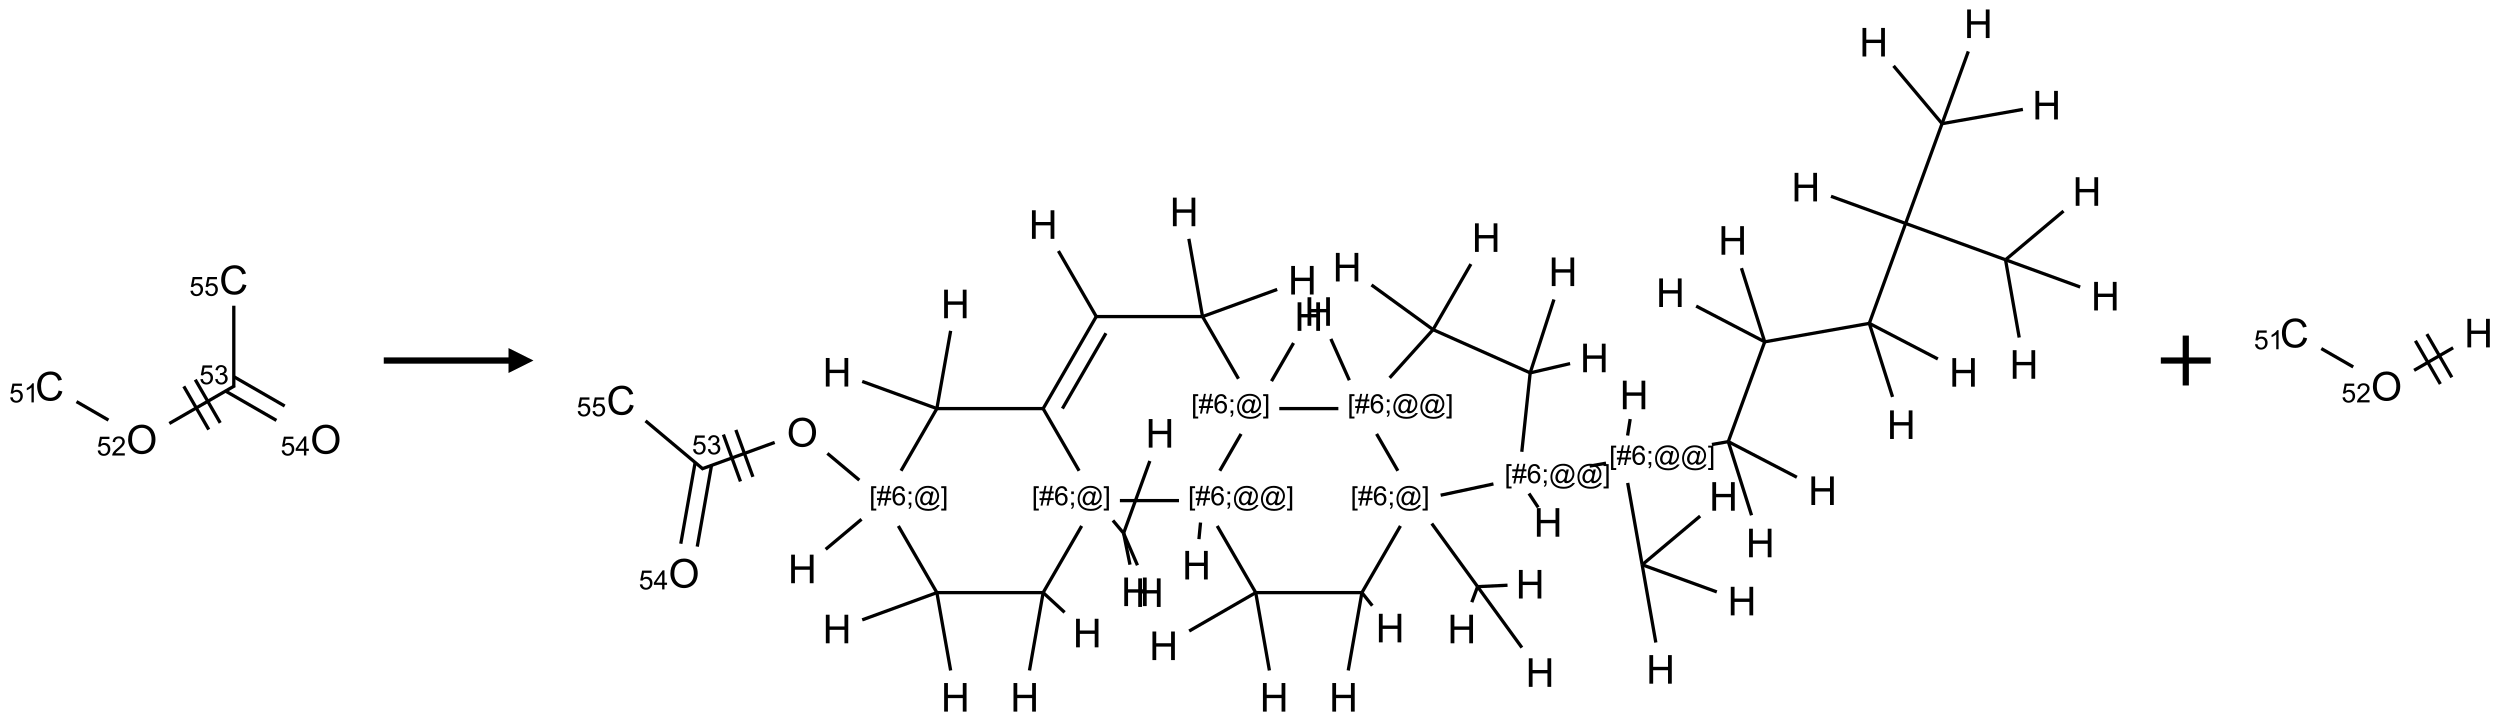 <?xml version="1.0" encoding="UTF-8"?>
<svg xmlns="http://www.w3.org/2000/svg" xmlns:xlink="http://www.w3.org/1999/xlink" width="1002" height="289" viewBox="0 0 1002 289">
<defs>
<g>
<g id="glyph-0-0">
<path d="M 2 0 L 2 -10 L 10 -10 L 10 0 Z M 2.25 -0.25 L 9.75 -0.25 L 9.75 -9.75 L 2.25 -9.75 Z M 2.25 -0.25 "/>
</g>
<g id="glyph-0-1">
<path d="M 9.406 -4.016 L 10.922 -3.633 C 10.605 -2.387 10.031 -1.438 9.207 -0.785 C 8.383 -0.133 7.371 0.195 6.18 0.195 C 4.945 0.195 3.941 -0.055 3.168 -0.559 C 2.395 -1.062 1.805 -1.789 1.402 -2.742 C 1 -3.695 0.797 -4.719 0.797 -5.812 C 0.797 -7.004 1.023 -8.047 1.48 -8.934 C 1.938 -9.82 2.586 -10.496 3.426 -10.957 C 4.266 -11.418 5.191 -11.648 6.203 -11.648 C 7.348 -11.648 8.312 -11.355 9.094 -10.773 C 9.875 -10.191 10.418 -9.371 10.727 -8.312 L 9.234 -7.961 C 8.969 -8.793 8.582 -9.402 8.078 -9.781 C 7.574 -10.16 6.938 -10.352 6.172 -10.352 C 5.293 -10.352 4.555 -10.141 3.965 -9.719 C 3.375 -9.297 2.957 -8.73 2.719 -8.02 C 2.48 -7.309 2.359 -6.574 2.359 -5.82 C 2.359 -4.848 2.5 -3.996 2.785 -3.27 C 3.07 -2.543 3.512 -2 4.109 -1.641 C 4.707 -1.281 5.355 -1.102 6.055 -1.102 C 6.902 -1.102 7.621 -1.348 8.211 -1.836 C 8.801 -2.324 9.199 -3.051 9.406 -4.016 Z M 9.406 -4.016 "/>
</g>
<g id="glyph-0-2">
<path d="M 0.773 -5.578 C 0.773 -7.48 1.285 -8.969 2.305 -10.043 C 3.324 -11.117 4.645 -11.656 6.258 -11.656 C 7.316 -11.656 8.27 -11.402 9.117 -10.898 C 9.965 -10.395 10.613 -9.688 11.059 -8.785 C 11.504 -7.883 11.727 -6.855 11.727 -5.711 C 11.727 -4.551 11.492 -3.512 11.023 -2.594 C 10.555 -1.676 9.891 -0.984 9.031 -0.512 C 8.172 -0.039 7.246 0.195 6.25 0.195 C 5.172 0.195 4.207 -0.066 3.359 -0.586 C 2.512 -1.105 1.867 -1.816 1.43 -2.719 C 0.992 -3.621 0.773 -4.574 0.773 -5.578 Z M 2.336 -5.555 C 2.336 -4.176 2.707 -3.086 3.449 -2.293 C 4.191 -1.5 5.121 -1.102 6.242 -1.102 C 7.383 -1.102 8.32 -1.504 9.059 -2.305 C 9.797 -3.105 10.164 -4.246 10.164 -5.719 C 10.164 -6.652 10.008 -7.465 9.691 -8.16 C 9.375 -8.855 8.914 -9.395 8.309 -9.777 C 7.703 -10.16 7.02 -10.352 6.266 -10.352 C 5.191 -10.352 4.27 -9.984 3.496 -9.246 C 2.723 -8.508 2.336 -7.277 2.336 -5.555 Z M 2.336 -5.555 "/>
</g>
<g id="glyph-0-3">
<path d="M 1.281 0 L 1.281 -11.453 L 2.797 -11.453 L 2.797 -6.75 L 8.75 -6.75 L 8.75 -11.453 L 10.266 -11.453 L 10.266 0 L 8.75 0 L 8.75 -5.398 L 2.797 -5.398 L 2.797 0 Z M 1.281 0 "/>
</g>
<g id="glyph-1-0">
<path d="M 1.332 0 L 1.332 -6.668 L 6.668 -6.668 L 6.668 0 Z M 1.5 -0.168 L 6.5 -0.168 L 6.5 -6.5 L 1.5 -6.5 Z M 1.5 -0.168 "/>
</g>
<g id="glyph-1-1">
<path d="M 0.441 -2 L 1.426 -2.082 C 1.5 -1.605 1.668 -1.242 1.934 -1.004 C 2.199 -0.762 2.52 -0.641 2.895 -0.641 C 3.348 -0.641 3.73 -0.812 4.043 -1.152 C 4.355 -1.492 4.512 -1.941 4.512 -2.504 C 4.512 -3.039 4.359 -3.461 4.059 -3.77 C 3.758 -4.078 3.367 -4.234 2.879 -4.234 C 2.578 -4.234 2.305 -4.164 2.062 -4.027 C 1.82 -3.891 1.629 -3.715 1.488 -3.496 L 0.609 -3.609 L 1.348 -7.531 L 5.145 -7.531 L 5.145 -6.637 L 2.098 -6.637 L 1.688 -4.582 C 2.145 -4.902 2.625 -5.062 3.129 -5.062 C 3.797 -5.062 4.359 -4.832 4.816 -4.371 C 5.277 -3.91 5.504 -3.312 5.504 -2.59 C 5.504 -1.898 5.305 -1.301 4.902 -0.797 C 4.41 -0.18 3.742 0.129 2.895 0.129 C 2.199 0.129 1.633 -0.062 1.195 -0.453 C 0.758 -0.844 0.504 -1.359 0.441 -2 Z M 0.441 -2 "/>
</g>
<g id="glyph-1-2">
<path d="M 3.973 0 L 3.035 0 L 3.035 -5.973 C 2.809 -5.758 2.516 -5.543 2.148 -5.328 C 1.781 -5.113 1.453 -4.953 1.16 -4.844 L 1.16 -5.75 C 1.684 -5.996 2.145 -6.297 2.535 -6.645 C 2.93 -6.996 3.207 -7.336 3.371 -7.668 L 3.973 -7.668 Z M 3.973 0 "/>
</g>
<g id="glyph-1-3">
<path d="M 5.371 -0.902 L 5.371 0 L 0.324 0 C 0.316 -0.227 0.352 -0.441 0.434 -0.652 C 0.562 -0.996 0.766 -1.332 1.051 -1.668 C 1.332 -2 1.742 -2.387 2.277 -2.824 C 3.105 -3.504 3.668 -4.043 3.957 -4.441 C 4.25 -4.84 4.395 -5.215 4.395 -5.566 C 4.395 -5.938 4.262 -6.254 3.996 -6.508 C 3.73 -6.762 3.387 -6.891 2.957 -6.891 C 2.508 -6.891 2.145 -6.754 1.875 -6.484 C 1.605 -6.215 1.469 -5.84 1.465 -5.359 L 0.5 -5.457 C 0.566 -6.176 0.812 -6.727 1.246 -7.102 C 1.676 -7.477 2.254 -7.668 2.98 -7.668 C 3.711 -7.668 4.293 -7.465 4.719 -7.059 C 5.145 -6.652 5.359 -6.148 5.359 -5.547 C 5.359 -5.242 5.297 -4.941 5.172 -4.645 C 5.047 -4.352 4.84 -4.039 4.551 -3.715 C 4.262 -3.387 3.777 -2.938 3.105 -2.371 C 2.543 -1.898 2.18 -1.578 2.02 -1.41 C 1.859 -1.242 1.73 -1.07 1.625 -0.902 Z M 5.371 -0.902 "/>
</g>
<g id="glyph-1-4">
<path d="M 0.449 -2.016 L 1.387 -2.141 C 1.492 -1.609 1.676 -1.227 1.934 -0.992 C 2.191 -0.758 2.508 -0.641 2.879 -0.641 C 3.32 -0.641 3.695 -0.793 3.996 -1.098 C 4.301 -1.402 4.453 -1.781 4.453 -2.234 C 4.453 -2.664 4.312 -3.02 4.031 -3.301 C 3.75 -3.578 3.391 -3.719 2.957 -3.719 C 2.781 -3.719 2.562 -3.684 2.297 -3.613 L 2.402 -4.438 C 2.465 -4.43 2.516 -4.426 2.551 -4.426 C 2.949 -4.426 3.312 -4.531 3.629 -4.738 C 3.949 -4.949 4.109 -5.27 4.109 -5.703 C 4.109 -6.047 3.992 -6.332 3.762 -6.559 C 3.527 -6.785 3.227 -6.895 2.859 -6.895 C 2.496 -6.895 2.191 -6.781 1.949 -6.551 C 1.707 -6.324 1.547 -5.98 1.48 -5.52 L 0.543 -5.688 C 0.656 -6.316 0.918 -6.805 1.324 -7.148 C 1.73 -7.492 2.234 -7.668 2.84 -7.668 C 3.254 -7.668 3.641 -7.578 3.988 -7.398 C 4.34 -7.219 4.609 -6.977 4.793 -6.668 C 4.98 -6.359 5.074 -6.031 5.074 -5.684 C 5.074 -5.352 4.984 -5.051 4.809 -4.781 C 4.629 -4.512 4.367 -4.297 4.02 -4.137 C 4.473 -4.031 4.824 -3.816 5.074 -3.488 C 5.324 -3.16 5.449 -2.75 5.449 -2.254 C 5.449 -1.59 5.203 -1.023 4.719 -0.559 C 4.234 -0.098 3.617 0.137 2.875 0.137 C 2.203 0.137 1.648 -0.062 1.207 -0.465 C 0.762 -0.863 0.512 -1.379 0.449 -2.016 Z M 0.449 -2.016 "/>
</g>
<g id="glyph-1-5">
<path d="M 3.449 0 L 3.449 -1.828 L 0.137 -1.828 L 0.137 -2.688 L 3.621 -7.637 L 4.387 -7.637 L 4.387 -2.688 L 5.418 -2.688 L 5.418 -1.828 L 4.387 -1.828 L 4.387 0 Z M 3.449 -2.688 L 3.449 -6.129 L 1.059 -2.688 Z M 3.449 -2.688 "/>
</g>
<g id="glyph-1-6">
<path d="M 0.723 2.121 L 0.723 -7.637 L 2.793 -7.637 L 2.793 -6.859 L 1.66 -6.859 L 1.66 1.344 L 2.793 1.344 L 2.793 2.121 Z M 0.723 2.121 "/>
</g>
<g id="glyph-1-7">
<path d="M 0.535 0.129 L 0.988 -2.09 L 0.109 -2.09 L 0.109 -2.863 L 1.145 -2.863 L 1.531 -4.754 L 0.109 -4.754 L 0.109 -5.531 L 1.688 -5.531 L 2.141 -7.766 L 2.922 -7.766 L 2.469 -5.531 L 4.109 -5.531 L 4.562 -7.766 L 5.348 -7.766 L 4.895 -5.531 L 5.797 -5.531 L 5.797 -4.754 L 4.738 -4.754 L 4.348 -2.863 L 5.797 -2.863 L 5.797 -2.09 L 4.191 -2.09 L 3.738 0.129 L 2.957 0.129 L 3.406 -2.09 L 1.77 -2.09 L 1.316 0.129 Z M 1.926 -2.863 L 3.562 -2.863 L 3.953 -4.754 L 2.312 -4.754 Z M 1.926 -2.863 "/>
</g>
<g id="glyph-1-8">
<path d="M 5.309 -5.766 L 4.375 -5.691 C 4.293 -6.059 4.172 -6.328 4.02 -6.496 C 3.766 -6.762 3.453 -6.895 3.082 -6.895 C 2.785 -6.895 2.523 -6.812 2.297 -6.645 C 2 -6.43 1.77 -6.117 1.598 -5.703 C 1.43 -5.289 1.34 -4.703 1.332 -3.938 C 1.559 -4.281 1.836 -4.535 2.16 -4.703 C 2.488 -4.871 2.828 -4.953 3.188 -4.953 C 3.812 -4.953 4.344 -4.723 4.785 -4.262 C 5.223 -3.801 5.441 -3.207 5.441 -2.48 C 5.441 -2 5.34 -1.555 5.133 -1.145 C 4.926 -0.73 4.641 -0.418 4.281 -0.199 C 3.922 0.02 3.512 0.129 3.051 0.129 C 2.27 0.129 1.633 -0.156 1.141 -0.73 C 0.648 -1.305 0.402 -2.254 0.402 -3.574 C 0.402 -5.051 0.672 -6.121 1.219 -6.793 C 1.695 -7.375 2.336 -7.668 3.141 -7.668 C 3.742 -7.668 4.234 -7.5 4.617 -7.16 C 5 -6.824 5.23 -6.359 5.309 -5.766 Z M 1.48 -2.473 C 1.48 -2.152 1.547 -1.844 1.684 -1.547 C 1.82 -1.25 2.016 -1.027 2.262 -0.871 C 2.508 -0.719 2.766 -0.641 3.035 -0.641 C 3.434 -0.641 3.773 -0.801 4.059 -1.121 C 4.344 -1.441 4.484 -1.875 4.484 -2.422 C 4.484 -2.949 4.344 -3.367 4.062 -3.668 C 3.781 -3.973 3.426 -4.125 3 -4.125 C 2.578 -4.125 2.219 -3.973 1.922 -3.668 C 1.625 -3.363 1.48 -2.969 1.48 -2.473 Z M 1.48 -2.473 "/>
</g>
<g id="glyph-1-9">
<path d="M 0.949 -4.465 L 0.949 -5.531 L 2.016 -5.531 L 2.016 -4.465 Z M 0.949 0 L 0.949 -1.066 L 2.016 -1.066 L 2.016 0 C 2.016 0.391 1.945 0.711 1.809 0.949 C 1.668 1.191 1.449 1.379 1.145 1.512 L 0.887 1.109 C 1.082 1.023 1.23 0.895 1.324 0.727 C 1.418 0.559 1.469 0.316 1.48 0 Z M 0.949 0 "/>
</g>
<g id="glyph-1-10">
<path d="M 6.047 -0.848 C 5.82 -0.59 5.57 -0.379 5.289 -0.223 C 5.008 -0.062 4.73 0.016 4.449 0.016 C 4.141 0.016 3.84 -0.074 3.547 -0.254 C 3.254 -0.434 3.02 -0.715 2.836 -1.09 C 2.652 -1.465 2.562 -1.875 2.562 -2.324 C 2.562 -2.875 2.703 -3.43 2.988 -3.98 C 3.27 -4.535 3.621 -4.953 4.043 -5.23 C 4.461 -5.508 4.871 -5.645 5.266 -5.645 C 5.566 -5.645 5.855 -5.566 6.129 -5.41 C 6.402 -5.25 6.641 -5.012 6.84 -4.688 L 7.016 -5.496 L 7.949 -5.496 L 7.199 -2 C 7.094 -1.516 7.043 -1.246 7.043 -1.191 C 7.043 -1.098 7.078 -1.02 7.148 -0.949 C 7.219 -0.883 7.305 -0.848 7.406 -0.848 C 7.59 -0.848 7.832 -0.953 8.129 -1.168 C 8.527 -1.445 8.84 -1.816 9.07 -2.285 C 9.301 -2.75 9.418 -3.234 9.418 -3.73 C 9.418 -4.309 9.27 -4.852 8.973 -5.355 C 8.676 -5.859 8.23 -6.262 7.645 -6.562 C 7.055 -6.863 6.406 -7.016 5.691 -7.016 C 4.879 -7.016 4.137 -6.824 3.465 -6.445 C 2.793 -6.066 2.273 -5.52 1.902 -4.809 C 1.535 -4.098 1.348 -3.34 1.348 -2.527 C 1.348 -1.676 1.535 -0.941 1.902 -0.328 C 2.273 0.285 2.809 0.742 3.508 1.035 C 4.207 1.328 4.984 1.473 5.832 1.473 C 6.742 1.473 7.504 1.32 8.121 1.016 C 8.734 0.711 9.195 0.34 9.5 -0.098 L 10.441 -0.098 C 10.266 0.266 9.961 0.637 9.531 1.016 C 9.102 1.395 8.59 1.695 7.996 1.914 C 7.402 2.133 6.688 2.246 5.848 2.246 C 5.078 2.246 4.367 2.145 3.715 1.949 C 3.066 1.75 2.512 1.453 2.051 1.055 C 1.594 0.656 1.25 0.199 1.016 -0.316 C 0.723 -0.973 0.578 -1.684 0.578 -2.441 C 0.578 -3.289 0.75 -4.098 1.098 -4.863 C 1.523 -5.805 2.125 -6.527 2.902 -7.027 C 3.684 -7.527 4.629 -7.777 5.738 -7.777 C 6.602 -7.777 7.375 -7.602 8.059 -7.246 C 8.746 -6.895 9.285 -6.371 9.684 -5.672 C 10.02 -5.07 10.188 -4.418 10.188 -3.715 C 10.188 -2.707 9.832 -1.812 9.125 -1.031 C 8.492 -0.328 7.801 0.02 7.051 0.02 C 6.812 0.02 6.617 -0.016 6.473 -0.09 C 6.324 -0.16 6.215 -0.266 6.145 -0.402 C 6.102 -0.488 6.066 -0.637 6.047 -0.848 Z M 3.527 -2.262 C 3.527 -1.785 3.641 -1.414 3.863 -1.152 C 4.09 -0.887 4.348 -0.754 4.641 -0.754 C 4.836 -0.754 5.039 -0.812 5.254 -0.93 C 5.469 -1.047 5.676 -1.219 5.871 -1.449 C 6.066 -1.676 6.23 -1.969 6.355 -2.32 C 6.48 -2.672 6.543 -3.027 6.543 -3.379 C 6.543 -3.852 6.426 -4.219 6.191 -4.48 C 5.957 -4.738 5.672 -4.871 5.332 -4.871 C 5.109 -4.871 4.902 -4.812 4.707 -4.699 C 4.512 -4.586 4.32 -4.406 4.137 -4.156 C 3.953 -3.906 3.805 -3.602 3.691 -3.246 C 3.582 -2.887 3.527 -2.559 3.527 -2.262 Z M 3.527 -2.262 "/>
</g>
<g id="glyph-1-11">
<path d="M 2.27 2.121 L 0.203 2.121 L 0.203 1.344 L 1.332 1.344 L 1.332 -6.859 L 0.203 -6.859 L 0.203 -7.637 L 2.27 -7.637 Z M 2.27 2.121 "/>
</g>
</g>
</defs>
<path fill="none" stroke-width="0.033" stroke-linecap="butt" stroke-linejoin="miter" stroke="rgb(0%, 0%, 0%)" stroke-opacity="1" stroke-miterlimit="10" d="M 0.268 1.219 L 0.588 1.404 " transform="matrix(40, 0, 0, 40, 19.947, 112.213)"/>
<path fill="none" stroke-width="0.033" stroke-linecap="butt" stroke-linejoin="miter" stroke="rgb(0%, 0%, 0%)" stroke-opacity="1" stroke-miterlimit="10" d="M 1.198 1.438 L 1.853 1.06 " transform="matrix(40, 0, 0, 40, 19.947, 112.213)"/>
<path fill="none" stroke-width="0.033" stroke-linecap="butt" stroke-linejoin="miter" stroke="rgb(0%, 0%, 0%)" stroke-opacity="1" stroke-miterlimit="10" d="M 1.708 1.432 L 1.458 0.999 " transform="matrix(40, 0, 0, 40, 19.947, 112.213)"/>
<path fill="none" stroke-width="0.033" stroke-linecap="butt" stroke-linejoin="miter" stroke="rgb(0%, 0%, 0%)" stroke-opacity="1" stroke-miterlimit="10" d="M 1.593 1.499 L 1.343 1.066 " transform="matrix(40, 0, 0, 40, 19.947, 112.213)"/>
<path fill="none" stroke-width="0.033" stroke-linecap="butt" stroke-linejoin="miter" stroke="rgb(0%, 0%, 0%)" stroke-opacity="1" stroke-miterlimit="10" d="M 1.761 1.113 L 2.271 1.407 " transform="matrix(40, 0, 0, 40, 19.947, 112.213)"/>
<path fill="none" stroke-width="0.033" stroke-linecap="butt" stroke-linejoin="miter" stroke="rgb(0%, 0%, 0%)" stroke-opacity="1" stroke-miterlimit="10" d="M 1.844 0.969 L 2.354 1.263 " transform="matrix(40, 0, 0, 40, 19.947, 112.213)"/>
<path fill="none" stroke-width="0.033" stroke-linecap="butt" stroke-linejoin="miter" stroke="rgb(0%, 0%, 0%)" stroke-opacity="1" stroke-miterlimit="10" d="M 1.844 1.074 L 1.844 0.258 " transform="matrix(40, 0, 0, 40, 19.947, 112.213)"/>
<g fill="rgb(0%, 0%, 0%)" fill-opacity="1">
<use xlink:href="#glyph-0-1" x="14.09" y="160.531"/>
</g>
<g fill="rgb(0%, 0%, 0%)" fill-opacity="1">
<use xlink:href="#glyph-1-1" x="3.645" y="161.285"/>
<use xlink:href="#glyph-1-2" x="9.577" y="161.285"/>
</g>
<g fill="rgb(0%, 0%, 0%)" fill-opacity="1">
<use xlink:href="#glyph-0-2" x="50.582" y="181.832"/>
</g>
<g fill="rgb(0%, 0%, 0%)" fill-opacity="1">
<use xlink:href="#glyph-1-1" x="38.719" y="182.578"/>
<use xlink:href="#glyph-1-3" x="44.651" y="182.578"/>
</g>
<g fill="rgb(0%, 0%, 0%)" fill-opacity="1">
<use xlink:href="#glyph-1-1" x="79.871" y="153.988"/>
<use xlink:href="#glyph-1-4" x="85.803" y="153.988"/>
</g>
<g fill="rgb(0%, 0%, 0%)" fill-opacity="1">
<use xlink:href="#glyph-0-2" x="124.352" y="181.832"/>
</g>
<g fill="rgb(0%, 0%, 0%)" fill-opacity="1">
<use xlink:href="#glyph-1-1" x="112.441" y="182.547"/>
<use xlink:href="#glyph-1-5" x="118.374" y="182.547"/>
</g>
<g fill="rgb(0%, 0%, 0%)" fill-opacity="1">
<use xlink:href="#glyph-0-1" x="87.859" y="117.941"/>
</g>
<g fill="rgb(0%, 0%, 0%)" fill-opacity="1">
<use xlink:href="#glyph-1-1" x="75.883" y="118.562"/>
<use xlink:href="#glyph-1-1" x="81.815" y="118.562"/>
</g>
<path fill-rule="nonzero" fill="rgb(0%, 0%, 0%)" fill-opacity="1" d="M 153.812 145.75 L 203.812 145.75 L 203.812 149.5 L 213.812 144.5 L 203.812 139.5 L 203.812 143.25 L 153.812 143.25 "/>
<path fill="none" stroke-width="0.033" stroke-linecap="butt" stroke-linejoin="miter" stroke="rgb(0%, 0%, 0%)" stroke-opacity="1" stroke-miterlimit="10" d="M 13.872 2.365 L 12.871 2.001 " transform="matrix(40, 0, 0, 40, 248.936, 9.521)"/>
<path fill="none" stroke-width="0.033" stroke-linecap="butt" stroke-linejoin="miter" stroke="rgb(0%, 0%, 0%)" stroke-opacity="1" stroke-miterlimit="10" d="M 12.871 2.001 L 13.236 1.001 " transform="matrix(40, 0, 0, 40, 248.936, 9.521)"/>
<path fill="none" stroke-width="0.033" stroke-linecap="butt" stroke-linejoin="miter" stroke="rgb(0%, 0%, 0%)" stroke-opacity="1" stroke-miterlimit="10" d="M 13.236 1.001 L 12.75 0.422 " transform="matrix(40, 0, 0, 40, 248.936, 9.521)"/>
<path fill="none" stroke-width="0.033" stroke-linecap="butt" stroke-linejoin="miter" stroke="rgb(0%, 0%, 0%)" stroke-opacity="1" stroke-miterlimit="10" d="M 13.236 1.001 L 14.046 0.858 " transform="matrix(40, 0, 0, 40, 248.936, 9.521)"/>
<path fill="none" stroke-width="0.033" stroke-linecap="butt" stroke-linejoin="miter" stroke="rgb(0%, 0%, 0%)" stroke-opacity="1" stroke-miterlimit="10" d="M 13.236 1.001 L 13.499 0.277 " transform="matrix(40, 0, 0, 40, 248.936, 9.521)"/>
<path fill="none" stroke-width="0.033" stroke-linecap="butt" stroke-linejoin="miter" stroke="rgb(0%, 0%, 0%)" stroke-opacity="1" stroke-miterlimit="10" d="M 12.871 2.001 L 12.507 3.002 " transform="matrix(40, 0, 0, 40, 248.936, 9.521)"/>
<path fill="none" stroke-width="0.033" stroke-linecap="butt" stroke-linejoin="miter" stroke="rgb(0%, 0%, 0%)" stroke-opacity="1" stroke-miterlimit="10" d="M 12.507 3.002 L 11.459 3.187 " transform="matrix(40, 0, 0, 40, 248.936, 9.521)"/>
<path fill="none" stroke-width="0.033" stroke-linecap="butt" stroke-linejoin="miter" stroke="rgb(0%, 0%, 0%)" stroke-opacity="1" stroke-miterlimit="10" d="M 11.459 3.187 L 11.094 4.187 " transform="matrix(40, 0, 0, 40, 248.936, 9.521)"/>
<path fill="none" stroke-width="0.033" stroke-linecap="butt" stroke-linejoin="miter" stroke="rgb(0%, 0%, 0%)" stroke-opacity="1" stroke-miterlimit="10" d="M 11.094 4.187 L 10.93 4.216 " transform="matrix(40, 0, 0, 40, 248.936, 9.521)"/>
<path fill="none" stroke-width="0.033" stroke-linecap="butt" stroke-linejoin="miter" stroke="rgb(0%, 0%, 0%)" stroke-opacity="1" stroke-miterlimit="10" d="M 10.086 4.601 L 10.231 5.421 " transform="matrix(40, 0, 0, 40, 248.936, 9.521)"/>
<path fill="none" stroke-width="0.033" stroke-linecap="butt" stroke-linejoin="miter" stroke="rgb(0%, 0%, 0%)" stroke-opacity="1" stroke-miterlimit="10" d="M 10.231 5.421 L 10.812 4.933 " transform="matrix(40, 0, 0, 40, 248.936, 9.521)"/>
<path fill="none" stroke-width="0.033" stroke-linecap="butt" stroke-linejoin="miter" stroke="rgb(0%, 0%, 0%)" stroke-opacity="1" stroke-miterlimit="10" d="M 10.231 5.421 L 10.368 6.2 " transform="matrix(40, 0, 0, 40, 248.936, 9.521)"/>
<path fill="none" stroke-width="0.033" stroke-linecap="butt" stroke-linejoin="miter" stroke="rgb(0%, 0%, 0%)" stroke-opacity="1" stroke-miterlimit="10" d="M 10.231 5.421 L 10.979 5.693 " transform="matrix(40, 0, 0, 40, 248.936, 9.521)"/>
<path fill="none" stroke-width="0.033" stroke-linecap="butt" stroke-linejoin="miter" stroke="rgb(0%, 0%, 0%)" stroke-opacity="1" stroke-miterlimit="10" d="M 9.869 4.403 L 9.705 4.432 " transform="matrix(40, 0, 0, 40, 248.936, 9.521)"/>
<path fill="none" stroke-width="0.033" stroke-linecap="butt" stroke-linejoin="miter" stroke="rgb(0%, 0%, 0%)" stroke-opacity="1" stroke-miterlimit="10" d="M 9.097 4.707 L 9.189 4.846 " transform="matrix(40, 0, 0, 40, 248.936, 9.521)"/>
<path fill="none" stroke-width="0.033" stroke-linecap="butt" stroke-linejoin="miter" stroke="rgb(0%, 0%, 0%)" stroke-opacity="1" stroke-miterlimit="10" d="M 9.025 4.289 L 9.109 3.498 " transform="matrix(40, 0, 0, 40, 248.936, 9.521)"/>
<path fill="none" stroke-width="0.033" stroke-linecap="butt" stroke-linejoin="miter" stroke="rgb(0%, 0%, 0%)" stroke-opacity="1" stroke-miterlimit="10" d="M 9.109 3.498 L 9.509 3.405 " transform="matrix(40, 0, 0, 40, 248.936, 9.521)"/>
<path fill="none" stroke-width="0.033" stroke-linecap="butt" stroke-linejoin="miter" stroke="rgb(0%, 0%, 0%)" stroke-opacity="1" stroke-miterlimit="10" d="M 9.109 3.498 L 9.347 2.763 " transform="matrix(40, 0, 0, 40, 248.936, 9.521)"/>
<path fill="none" stroke-width="0.033" stroke-linecap="butt" stroke-linejoin="miter" stroke="rgb(0%, 0%, 0%)" stroke-opacity="1" stroke-miterlimit="10" d="M 9.109 3.498 L 8.136 3.065 " transform="matrix(40, 0, 0, 40, 248.936, 9.521)"/>
<path fill="none" stroke-width="0.033" stroke-linecap="butt" stroke-linejoin="miter" stroke="rgb(0%, 0%, 0%)" stroke-opacity="1" stroke-miterlimit="10" d="M 8.136 3.065 L 8.515 2.408 " transform="matrix(40, 0, 0, 40, 248.936, 9.521)"/>
<path fill="none" stroke-width="0.033" stroke-linecap="butt" stroke-linejoin="miter" stroke="rgb(0%, 0%, 0%)" stroke-opacity="1" stroke-miterlimit="10" d="M 8.136 3.065 L 7.519 2.617 " transform="matrix(40, 0, 0, 40, 248.936, 9.521)"/>
<path fill="none" stroke-width="0.033" stroke-linecap="butt" stroke-linejoin="miter" stroke="rgb(0%, 0%, 0%)" stroke-opacity="1" stroke-miterlimit="10" d="M 8.136 3.065 L 7.701 3.548 " transform="matrix(40, 0, 0, 40, 248.936, 9.521)"/>
<path fill="none" stroke-width="0.033" stroke-linecap="butt" stroke-linejoin="miter" stroke="rgb(0%, 0%, 0%)" stroke-opacity="1" stroke-miterlimit="10" d="M 7.297 3.572 L 7.112 3.158 " transform="matrix(40, 0, 0, 40, 248.936, 9.521)"/>
<path fill="none" stroke-width="0.033" stroke-linecap="butt" stroke-linejoin="miter" stroke="rgb(0%, 0%, 0%)" stroke-opacity="1" stroke-miterlimit="10" d="M 7.187 3.856 L 6.595 3.856 " transform="matrix(40, 0, 0, 40, 248.936, 9.521)"/>
<path fill="none" stroke-width="0.033" stroke-linecap="butt" stroke-linejoin="miter" stroke="rgb(0%, 0%, 0%)" stroke-opacity="1" stroke-miterlimit="10" d="M 6.517 3.581 L 6.738 3.199 " transform="matrix(40, 0, 0, 40, 248.936, 9.521)"/>
<path fill="none" stroke-width="0.033" stroke-linecap="butt" stroke-linejoin="miter" stroke="rgb(0%, 0%, 0%)" stroke-opacity="1" stroke-miterlimit="10" d="M 6.186 3.557 L 5.826 2.934 " transform="matrix(40, 0, 0, 40, 248.936, 9.521)"/>
<path fill="none" stroke-width="0.033" stroke-linecap="butt" stroke-linejoin="miter" stroke="rgb(0%, 0%, 0%)" stroke-opacity="1" stroke-miterlimit="10" d="M 5.826 2.934 L 6.574 2.662 " transform="matrix(40, 0, 0, 40, 248.936, 9.521)"/>
<path fill="none" stroke-width="0.033" stroke-linecap="butt" stroke-linejoin="miter" stroke="rgb(0%, 0%, 0%)" stroke-opacity="1" stroke-miterlimit="10" d="M 5.826 2.934 L 5.689 2.155 " transform="matrix(40, 0, 0, 40, 248.936, 9.521)"/>
<path fill="none" stroke-width="0.033" stroke-linecap="butt" stroke-linejoin="miter" stroke="rgb(0%, 0%, 0%)" stroke-opacity="1" stroke-miterlimit="10" d="M 5.826 2.934 L 4.752 2.934 " transform="matrix(40, 0, 0, 40, 248.936, 9.521)"/>
<path fill="none" stroke-width="0.033" stroke-linecap="butt" stroke-linejoin="miter" stroke="rgb(0%, 0%, 0%)" stroke-opacity="1" stroke-miterlimit="10" d="M 4.766 2.942 L 4.382 2.277 " transform="matrix(40, 0, 0, 40, 248.936, 9.521)"/>
<path fill="none" stroke-width="0.033" stroke-linecap="butt" stroke-linejoin="miter" stroke="rgb(0%, 0%, 0%)" stroke-opacity="1" stroke-miterlimit="10" d="M 4.761 2.934 L 4.229 3.856 " transform="matrix(40, 0, 0, 40, 248.936, 9.521)"/>
<path fill="none" stroke-width="0.033" stroke-linecap="butt" stroke-linejoin="miter" stroke="rgb(0%, 0%, 0%)" stroke-opacity="1" stroke-miterlimit="10" d="M 4.858 3.101 L 4.422 3.856 " transform="matrix(40, 0, 0, 40, 248.936, 9.521)"/>
<path fill="none" stroke-width="0.033" stroke-linecap="butt" stroke-linejoin="miter" stroke="rgb(0%, 0%, 0%)" stroke-opacity="1" stroke-miterlimit="10" d="M 4.239 3.856 L 3.164 3.856 " transform="matrix(40, 0, 0, 40, 248.936, 9.521)"/>
<path fill="none" stroke-width="0.033" stroke-linecap="butt" stroke-linejoin="miter" stroke="rgb(0%, 0%, 0%)" stroke-opacity="1" stroke-miterlimit="10" d="M 3.164 3.856 L 3.302 3.077 " transform="matrix(40, 0, 0, 40, 248.936, 9.521)"/>
<path fill="none" stroke-width="0.033" stroke-linecap="butt" stroke-linejoin="miter" stroke="rgb(0%, 0%, 0%)" stroke-opacity="1" stroke-miterlimit="10" d="M 3.164 3.856 L 2.416 3.584 " transform="matrix(40, 0, 0, 40, 248.936, 9.521)"/>
<path fill="none" stroke-width="0.033" stroke-linecap="butt" stroke-linejoin="miter" stroke="rgb(0%, 0%, 0%)" stroke-opacity="1" stroke-miterlimit="10" d="M 3.164 3.856 L 2.805 4.479 " transform="matrix(40, 0, 0, 40, 248.936, 9.521)"/>
<path fill="none" stroke-width="0.033" stroke-linecap="butt" stroke-linejoin="miter" stroke="rgb(0%, 0%, 0%)" stroke-opacity="1" stroke-miterlimit="10" d="M 2.387 4.573 L 2.067 4.305 " transform="matrix(40, 0, 0, 40, 248.936, 9.521)"/>
<path fill="none" stroke-width="0.033" stroke-linecap="butt" stroke-linejoin="miter" stroke="rgb(0%, 0%, 0%)" stroke-opacity="1" stroke-miterlimit="10" d="M 1.539 4.195 L 0.807 4.461 " transform="matrix(40, 0, 0, 40, 248.936, 9.521)"/>
<path fill="none" stroke-width="0.033" stroke-linecap="butt" stroke-linejoin="miter" stroke="rgb(0%, 0%, 0%)" stroke-opacity="1" stroke-miterlimit="10" d="M 1.025 4.116 L 1.196 4.586 " transform="matrix(40, 0, 0, 40, 248.936, 9.521)"/>
<path fill="none" stroke-width="0.033" stroke-linecap="butt" stroke-linejoin="miter" stroke="rgb(0%, 0%, 0%)" stroke-opacity="1" stroke-miterlimit="10" d="M 1.15 4.07 L 1.321 4.54 " transform="matrix(40, 0, 0, 40, 248.936, 9.521)"/>
<path fill="none" stroke-width="0.033" stroke-linecap="butt" stroke-linejoin="miter" stroke="rgb(0%, 0%, 0%)" stroke-opacity="1" stroke-miterlimit="10" d="M 0.742 4.396 L 0.598 5.21 " transform="matrix(40, 0, 0, 40, 248.936, 9.521)"/>
<path fill="none" stroke-width="0.033" stroke-linecap="butt" stroke-linejoin="miter" stroke="rgb(0%, 0%, 0%)" stroke-opacity="1" stroke-miterlimit="10" d="M 0.906 4.425 L 0.763 5.239 " transform="matrix(40, 0, 0, 40, 248.936, 9.521)"/>
<path fill="none" stroke-width="0.033" stroke-linecap="butt" stroke-linejoin="miter" stroke="rgb(0%, 0%, 0%)" stroke-opacity="1" stroke-miterlimit="10" d="M 0.823 4.464 L 0.245 3.979 " transform="matrix(40, 0, 0, 40, 248.936, 9.521)"/>
<path fill="none" stroke-width="0.033" stroke-linecap="butt" stroke-linejoin="miter" stroke="rgb(0%, 0%, 0%)" stroke-opacity="1" stroke-miterlimit="10" d="M 2.409 4.965 L 2.05 5.266 " transform="matrix(40, 0, 0, 40, 248.936, 9.521)"/>
<path fill="none" stroke-width="0.033" stroke-linecap="butt" stroke-linejoin="miter" stroke="rgb(0%, 0%, 0%)" stroke-opacity="1" stroke-miterlimit="10" d="M 2.778 5.032 L 3.164 5.7 " transform="matrix(40, 0, 0, 40, 248.936, 9.521)"/>
<path fill="none" stroke-width="0.033" stroke-linecap="butt" stroke-linejoin="miter" stroke="rgb(0%, 0%, 0%)" stroke-opacity="1" stroke-miterlimit="10" d="M 3.164 5.7 L 2.416 5.973 " transform="matrix(40, 0, 0, 40, 248.936, 9.521)"/>
<path fill="none" stroke-width="0.033" stroke-linecap="butt" stroke-linejoin="miter" stroke="rgb(0%, 0%, 0%)" stroke-opacity="1" stroke-miterlimit="10" d="M 3.164 5.7 L 3.302 6.48 " transform="matrix(40, 0, 0, 40, 248.936, 9.521)"/>
<path fill="none" stroke-width="0.033" stroke-linecap="butt" stroke-linejoin="miter" stroke="rgb(0%, 0%, 0%)" stroke-opacity="1" stroke-miterlimit="10" d="M 3.164 5.7 L 4.229 5.7 " transform="matrix(40, 0, 0, 40, 248.936, 9.521)"/>
<path fill="none" stroke-width="0.033" stroke-linecap="butt" stroke-linejoin="miter" stroke="rgb(0%, 0%, 0%)" stroke-opacity="1" stroke-miterlimit="10" d="M 4.229 5.7 L 4.092 6.48 " transform="matrix(40, 0, 0, 40, 248.936, 9.521)"/>
<path fill="none" stroke-width="0.033" stroke-linecap="butt" stroke-linejoin="miter" stroke="rgb(0%, 0%, 0%)" stroke-opacity="1" stroke-miterlimit="10" d="M 4.229 5.7 L 4.444 5.898 " transform="matrix(40, 0, 0, 40, 248.936, 9.521)"/>
<path fill="none" stroke-width="0.033" stroke-linecap="butt" stroke-linejoin="miter" stroke="rgb(0%, 0%, 0%)" stroke-opacity="1" stroke-miterlimit="10" d="M 4.229 5.7 L 4.615 5.032 " transform="matrix(40, 0, 0, 40, 248.936, 9.521)"/>
<path fill="none" stroke-width="0.033" stroke-linecap="butt" stroke-linejoin="miter" stroke="rgb(0%, 0%, 0%)" stroke-opacity="1" stroke-miterlimit="10" d="M 4.589 4.479 L 4.224 3.848 " transform="matrix(40, 0, 0, 40, 248.936, 9.521)"/>
<path fill="none" stroke-width="0.033" stroke-linecap="butt" stroke-linejoin="miter" stroke="rgb(0%, 0%, 0%)" stroke-opacity="1" stroke-miterlimit="10" d="M 4.928 4.977 L 5.035 5.105 " transform="matrix(40, 0, 0, 40, 248.936, 9.521)"/>
<path fill="none" stroke-width="0.033" stroke-linecap="butt" stroke-linejoin="miter" stroke="rgb(0%, 0%, 0%)" stroke-opacity="1" stroke-miterlimit="10" d="M 5.035 5.105 L 5.298 4.381 " transform="matrix(40, 0, 0, 40, 248.936, 9.521)"/>
<path fill="none" stroke-width="0.033" stroke-linecap="butt" stroke-linejoin="miter" stroke="rgb(0%, 0%, 0%)" stroke-opacity="1" stroke-miterlimit="10" d="M 5.035 5.105 L 5.174 5.426 " transform="matrix(40, 0, 0, 40, 248.936, 9.521)"/>
<path fill="none" stroke-width="0.033" stroke-linecap="butt" stroke-linejoin="miter" stroke="rgb(0%, 0%, 0%)" stroke-opacity="1" stroke-miterlimit="10" d="M 5.035 5.105 L 5.099 5.42 " transform="matrix(40, 0, 0, 40, 248.936, 9.521)"/>
<path fill="none" stroke-width="0.033" stroke-linecap="butt" stroke-linejoin="miter" stroke="rgb(0%, 0%, 0%)" stroke-opacity="1" stroke-miterlimit="10" d="M 4.998 4.778 L 5.59 4.778 " transform="matrix(40, 0, 0, 40, 248.936, 9.521)"/>
<path fill="none" stroke-width="0.033" stroke-linecap="butt" stroke-linejoin="miter" stroke="rgb(0%, 0%, 0%)" stroke-opacity="1" stroke-miterlimit="10" d="M 5.999 4.479 L 6.212 4.11 " transform="matrix(40, 0, 0, 40, 248.936, 9.521)"/>
<path fill="none" stroke-width="0.033" stroke-linecap="butt" stroke-linejoin="miter" stroke="rgb(0%, 0%, 0%)" stroke-opacity="1" stroke-miterlimit="10" d="M 5.806 4.998 L 5.79 5.164 " transform="matrix(40, 0, 0, 40, 248.936, 9.521)"/>
<path fill="none" stroke-width="0.033" stroke-linecap="butt" stroke-linejoin="miter" stroke="rgb(0%, 0%, 0%)" stroke-opacity="1" stroke-miterlimit="10" d="M 5.973 5.032 L 6.359 5.7 " transform="matrix(40, 0, 0, 40, 248.936, 9.521)"/>
<path fill="none" stroke-width="0.033" stroke-linecap="butt" stroke-linejoin="miter" stroke="rgb(0%, 0%, 0%)" stroke-opacity="1" stroke-miterlimit="10" d="M 6.359 5.7 L 5.692 6.085 " transform="matrix(40, 0, 0, 40, 248.936, 9.521)"/>
<path fill="none" stroke-width="0.033" stroke-linecap="butt" stroke-linejoin="miter" stroke="rgb(0%, 0%, 0%)" stroke-opacity="1" stroke-miterlimit="10" d="M 6.359 5.7 L 6.496 6.48 " transform="matrix(40, 0, 0, 40, 248.936, 9.521)"/>
<path fill="none" stroke-width="0.033" stroke-linecap="butt" stroke-linejoin="miter" stroke="rgb(0%, 0%, 0%)" stroke-opacity="1" stroke-miterlimit="10" d="M 6.359 5.7 L 7.423 5.7 " transform="matrix(40, 0, 0, 40, 248.936, 9.521)"/>
<path fill="none" stroke-width="0.033" stroke-linecap="butt" stroke-linejoin="miter" stroke="rgb(0%, 0%, 0%)" stroke-opacity="1" stroke-miterlimit="10" d="M 7.423 5.7 L 7.286 6.48 " transform="matrix(40, 0, 0, 40, 248.936, 9.521)"/>
<path fill="none" stroke-width="0.033" stroke-linecap="butt" stroke-linejoin="miter" stroke="rgb(0%, 0%, 0%)" stroke-opacity="1" stroke-miterlimit="10" d="M 7.423 5.7 L 7.527 5.831 " transform="matrix(40, 0, 0, 40, 248.936, 9.521)"/>
<path fill="none" stroke-width="0.033" stroke-linecap="butt" stroke-linejoin="miter" stroke="rgb(0%, 0%, 0%)" stroke-opacity="1" stroke-miterlimit="10" d="M 7.423 5.7 L 7.809 5.032 " transform="matrix(40, 0, 0, 40, 248.936, 9.521)"/>
<path fill="none" stroke-width="0.033" stroke-linecap="butt" stroke-linejoin="miter" stroke="rgb(0%, 0%, 0%)" stroke-opacity="1" stroke-miterlimit="10" d="M 8.212 4.724 L 8.741 4.611 " transform="matrix(40, 0, 0, 40, 248.936, 9.521)"/>
<path fill="none" stroke-width="0.033" stroke-linecap="butt" stroke-linejoin="miter" stroke="rgb(0%, 0%, 0%)" stroke-opacity="1" stroke-miterlimit="10" d="M 7.783 4.479 L 7.57 4.11 " transform="matrix(40, 0, 0, 40, 248.936, 9.521)"/>
<path fill="none" stroke-width="0.033" stroke-linecap="butt" stroke-linejoin="miter" stroke="rgb(0%, 0%, 0%)" stroke-opacity="1" stroke-miterlimit="10" d="M 8.123 5.008 L 8.582 5.64 " transform="matrix(40, 0, 0, 40, 248.936, 9.521)"/>
<path fill="none" stroke-width="0.033" stroke-linecap="butt" stroke-linejoin="miter" stroke="rgb(0%, 0%, 0%)" stroke-opacity="1" stroke-miterlimit="10" d="M 8.582 5.64 L 8.882 5.626 " transform="matrix(40, 0, 0, 40, 248.936, 9.521)"/>
<path fill="none" stroke-width="0.033" stroke-linecap="butt" stroke-linejoin="miter" stroke="rgb(0%, 0%, 0%)" stroke-opacity="1" stroke-miterlimit="10" d="M 8.582 5.64 L 8.524 5.796 " transform="matrix(40, 0, 0, 40, 248.936, 9.521)"/>
<path fill="none" stroke-width="0.033" stroke-linecap="butt" stroke-linejoin="miter" stroke="rgb(0%, 0%, 0%)" stroke-opacity="1" stroke-miterlimit="10" d="M 8.582 5.64 L 9.026 6.251 " transform="matrix(40, 0, 0, 40, 248.936, 9.521)"/>
<path fill="none" stroke-width="0.033" stroke-linecap="butt" stroke-linejoin="miter" stroke="rgb(0%, 0%, 0%)" stroke-opacity="1" stroke-miterlimit="10" d="M 10.085 4.126 L 10.111 3.961 " transform="matrix(40, 0, 0, 40, 248.936, 9.521)"/>
<path fill="none" stroke-width="0.033" stroke-linecap="butt" stroke-linejoin="miter" stroke="rgb(0%, 0%, 0%)" stroke-opacity="1" stroke-miterlimit="10" d="M 11.094 4.187 L 11.327 4.925 " transform="matrix(40, 0, 0, 40, 248.936, 9.521)"/>
<path fill="none" stroke-width="0.033" stroke-linecap="butt" stroke-linejoin="miter" stroke="rgb(0%, 0%, 0%)" stroke-opacity="1" stroke-miterlimit="10" d="M 11.094 4.187 L 11.781 4.544 " transform="matrix(40, 0, 0, 40, 248.936, 9.521)"/>
<path fill="none" stroke-width="0.033" stroke-linecap="butt" stroke-linejoin="miter" stroke="rgb(0%, 0%, 0%)" stroke-opacity="1" stroke-miterlimit="10" d="M 11.459 3.187 L 11.226 2.449 " transform="matrix(40, 0, 0, 40, 248.936, 9.521)"/>
<path fill="none" stroke-width="0.033" stroke-linecap="butt" stroke-linejoin="miter" stroke="rgb(0%, 0%, 0%)" stroke-opacity="1" stroke-miterlimit="10" d="M 11.459 3.187 L 10.772 2.829 " transform="matrix(40, 0, 0, 40, 248.936, 9.521)"/>
<path fill="none" stroke-width="0.033" stroke-linecap="butt" stroke-linejoin="miter" stroke="rgb(0%, 0%, 0%)" stroke-opacity="1" stroke-miterlimit="10" d="M 12.507 3.002 L 12.74 3.739 " transform="matrix(40, 0, 0, 40, 248.936, 9.521)"/>
<path fill="none" stroke-width="0.033" stroke-linecap="butt" stroke-linejoin="miter" stroke="rgb(0%, 0%, 0%)" stroke-opacity="1" stroke-miterlimit="10" d="M 12.507 3.002 L 13.194 3.359 " transform="matrix(40, 0, 0, 40, 248.936, 9.521)"/>
<path fill="none" stroke-width="0.033" stroke-linecap="butt" stroke-linejoin="miter" stroke="rgb(0%, 0%, 0%)" stroke-opacity="1" stroke-miterlimit="10" d="M 12.871 2.001 L 12.123 1.729 " transform="matrix(40, 0, 0, 40, 248.936, 9.521)"/>
<path fill="none" stroke-width="0.033" stroke-linecap="butt" stroke-linejoin="miter" stroke="rgb(0%, 0%, 0%)" stroke-opacity="1" stroke-miterlimit="10" d="M 13.872 2.365 L 14.453 1.877 " transform="matrix(40, 0, 0, 40, 248.936, 9.521)"/>
<path fill="none" stroke-width="0.033" stroke-linecap="butt" stroke-linejoin="miter" stroke="rgb(0%, 0%, 0%)" stroke-opacity="1" stroke-miterlimit="10" d="M 13.872 2.365 L 14.009 3.144 " transform="matrix(40, 0, 0, 40, 248.936, 9.521)"/>
<path fill="none" stroke-width="0.033" stroke-linecap="butt" stroke-linejoin="miter" stroke="rgb(0%, 0%, 0%)" stroke-opacity="1" stroke-miterlimit="10" d="M 13.872 2.365 L 14.62 2.638 " transform="matrix(40, 0, 0, 40, 248.936, 9.521)"/>
<g fill="rgb(0%, 0%, 0%)" fill-opacity="1">
<use xlink:href="#glyph-0-3" x="745.207" y="22.645"/>
</g>
<g fill="rgb(0%, 0%, 0%)" fill-opacity="1">
<use xlink:href="#glyph-0-3" x="814.531" y="47.875"/>
</g>
<g fill="rgb(0%, 0%, 0%)" fill-opacity="1">
<use xlink:href="#glyph-0-3" x="787.152" y="15.25"/>
</g>
<g fill="rgb(0%, 0%, 0%)" fill-opacity="1">
<use xlink:href="#glyph-1-6" x="644.98" y="186.254"/>
<use xlink:href="#glyph-1-7" x="647.944" y="186.254"/>
<use xlink:href="#glyph-1-8" x="653.876" y="186.254"/>
<use xlink:href="#glyph-1-9" x="659.809" y="186.254"/>
<use xlink:href="#glyph-1-10" x="662.772" y="186.254"/>
<use xlink:href="#glyph-1-10" x="673.6" y="186.254"/>
<use xlink:href="#glyph-1-11" x="684.428" y="186.254"/>
</g>
<g fill="rgb(0%, 0%, 0%)" fill-opacity="1">
<use xlink:href="#glyph-0-3" x="685.02" y="204.695"/>
</g>
<g fill="rgb(0%, 0%, 0%)" fill-opacity="1">
<use xlink:href="#glyph-0-3" x="659.789" y="274.02"/>
</g>
<g fill="rgb(0%, 0%, 0%)" fill-opacity="1">
<use xlink:href="#glyph-0-3" x="692.414" y="246.641"/>
</g>
<g fill="rgb(0%, 0%, 0%)" fill-opacity="1">
<use xlink:href="#glyph-1-6" x="603.039" y="193.652"/>
<use xlink:href="#glyph-1-7" x="606.003" y="193.652"/>
<use xlink:href="#glyph-1-8" x="611.935" y="193.652"/>
<use xlink:href="#glyph-1-9" x="617.867" y="193.652"/>
<use xlink:href="#glyph-1-10" x="620.831" y="193.652"/>
<use xlink:href="#glyph-1-10" x="631.659" y="193.652"/>
<use xlink:href="#glyph-1-11" x="642.487" y="193.652"/>
</g>
<g fill="rgb(0%, 0%, 0%)" fill-opacity="1">
<use xlink:href="#glyph-0-3" x="614.703" y="215.117"/>
</g>
<g fill="rgb(0%, 0%, 0%)" fill-opacity="1">
<use xlink:href="#glyph-0-3" x="633.258" y="149.195"/>
</g>
<g fill="rgb(0%, 0%, 0%)" fill-opacity="1">
<use xlink:href="#glyph-0-3" x="620.668" y="114.66"/>
</g>
<g fill="rgb(0%, 0%, 0%)" fill-opacity="1">
<use xlink:href="#glyph-0-3" x="589.891" y="100.961"/>
</g>
<g fill="rgb(0%, 0%, 0%)" fill-opacity="1">
<use xlink:href="#glyph-0-3" x="534.141" y="112.812"/>
</g>
<g fill="rgb(0%, 0%, 0%)" fill-opacity="1">
<use xlink:href="#glyph-1-6" x="540.082" y="165.621"/>
<use xlink:href="#glyph-1-7" x="543.046" y="165.621"/>
<use xlink:href="#glyph-1-8" x="548.978" y="165.621"/>
<use xlink:href="#glyph-1-9" x="554.91" y="165.621"/>
<use xlink:href="#glyph-1-10" x="557.874" y="165.621"/>
<use xlink:href="#glyph-1-10" x="568.702" y="165.621"/>
<use xlink:href="#glyph-1-11" x="579.53" y="165.621"/>
</g>
<g fill="rgb(0%, 0%, 0%)" fill-opacity="1">
<use xlink:href="#glyph-0-3" x="522.773" y="130.586"/>
</g>
<g fill="rgb(0%, 0%, 0%)" fill-opacity="1">
<use xlink:href="#glyph-1-6" x="477.449" y="165.621"/>
<use xlink:href="#glyph-1-7" x="480.413" y="165.621"/>
<use xlink:href="#glyph-1-8" x="486.345" y="165.621"/>
<use xlink:href="#glyph-1-9" x="492.277" y="165.621"/>
<use xlink:href="#glyph-1-10" x="495.241" y="165.621"/>
<use xlink:href="#glyph-1-11" x="506.069" y="165.621"/>
</g>
<g fill="rgb(0%, 0%, 0%)" fill-opacity="1">
<use xlink:href="#glyph-0-3" x="518.801" y="132.613"/>
</g>
<g fill="rgb(0%, 0%, 0%)" fill-opacity="1">
<use xlink:href="#glyph-0-3" x="516.234" y="118.043"/>
</g>
<g fill="rgb(0%, 0%, 0%)" fill-opacity="1">
<use xlink:href="#glyph-0-3" x="468.816" y="90.668"/>
</g>
<g fill="rgb(0%, 0%, 0%)" fill-opacity="1">
<use xlink:href="#glyph-0-3" x="412.324" y="95.727"/>
</g>
<g fill="rgb(0%, 0%, 0%)" fill-opacity="1">
<use xlink:href="#glyph-0-3" x="377.129" y="127.551"/>
</g>
<g fill="rgb(0%, 0%, 0%)" fill-opacity="1">
<use xlink:href="#glyph-0-3" x="329.711" y="154.93"/>
</g>
<g fill="rgb(0%, 0%, 0%)" fill-opacity="1">
<use xlink:href="#glyph-1-6" x="348.422" y="202.508"/>
<use xlink:href="#glyph-1-7" x="351.385" y="202.508"/>
<use xlink:href="#glyph-1-8" x="357.318" y="202.508"/>
<use xlink:href="#glyph-1-9" x="363.25" y="202.508"/>
<use xlink:href="#glyph-1-10" x="366.214" y="202.508"/>
<use xlink:href="#glyph-1-11" x="377.042" y="202.508"/>
</g>
<g fill="rgb(0%, 0%, 0%)" fill-opacity="1">
<use xlink:href="#glyph-0-2" x="315.336" y="179.008"/>
</g>
<g fill="rgb(0%, 0%, 0%)" fill-opacity="1">
<use xlink:href="#glyph-1-1" x="277.328" y="182.074"/>
<use xlink:href="#glyph-1-4" x="283.26" y="182.074"/>
</g>
<g fill="rgb(0%, 0%, 0%)" fill-opacity="1">
<use xlink:href="#glyph-0-2" x="267.918" y="235.52"/>
</g>
<g fill="rgb(0%, 0%, 0%)" fill-opacity="1">
<use xlink:href="#glyph-1-1" x="256.004" y="236.234"/>
<use xlink:href="#glyph-1-5" x="261.936" y="236.234"/>
</g>
<g fill="rgb(0%, 0%, 0%)" fill-opacity="1">
<use xlink:href="#glyph-0-1" x="243.078" y="166.195"/>
</g>
<g fill="rgb(0%, 0%, 0%)" fill-opacity="1">
<use xlink:href="#glyph-1-1" x="231.102" y="166.816"/>
<use xlink:href="#glyph-1-1" x="237.034" y="166.816"/>
</g>
<g fill="rgb(0%, 0%, 0%)" fill-opacity="1">
<use xlink:href="#glyph-0-3" x="315.812" y="233.758"/>
</g>
<g fill="rgb(0%, 0%, 0%)" fill-opacity="1">
<use xlink:href="#glyph-0-3" x="329.711" y="257.832"/>
</g>
<g fill="rgb(0%, 0%, 0%)" fill-opacity="1">
<use xlink:href="#glyph-0-3" x="377.129" y="285.211"/>
</g>
<g fill="rgb(0%, 0%, 0%)" fill-opacity="1">
<use xlink:href="#glyph-0-3" x="404.93" y="285.211"/>
</g>
<g fill="rgb(0%, 0%, 0%)" fill-opacity="1">
<use xlink:href="#glyph-0-3" x="430.004" y="259.453"/>
</g>
<g fill="rgb(0%, 0%, 0%)" fill-opacity="1">
<use xlink:href="#glyph-1-6" x="413.562" y="202.508"/>
<use xlink:href="#glyph-1-7" x="416.526" y="202.508"/>
<use xlink:href="#glyph-1-8" x="422.458" y="202.508"/>
<use xlink:href="#glyph-1-9" x="428.391" y="202.508"/>
<use xlink:href="#glyph-1-10" x="431.354" y="202.508"/>
<use xlink:href="#glyph-1-11" x="442.182" y="202.508"/>
</g>
<g fill="rgb(0%, 0%, 0%)" fill-opacity="1">
<use xlink:href="#glyph-0-3" x="459.137" y="179.41"/>
</g>
<g fill="rgb(0%, 0%, 0%)" fill-opacity="1">
<use xlink:href="#glyph-0-3" x="454.914" y="243.266"/>
</g>
<g fill="rgb(0%, 0%, 0%)" fill-opacity="1">
<use xlink:href="#glyph-0-3" x="449.328" y="242.926"/>
</g>
<g fill="rgb(0%, 0%, 0%)" fill-opacity="1">
<use xlink:href="#glyph-1-6" x="476.195" y="202.508"/>
<use xlink:href="#glyph-1-7" x="479.159" y="202.508"/>
<use xlink:href="#glyph-1-8" x="485.091" y="202.508"/>
<use xlink:href="#glyph-1-9" x="491.023" y="202.508"/>
<use xlink:href="#glyph-1-10" x="493.987" y="202.508"/>
<use xlink:href="#glyph-1-10" x="504.815" y="202.508"/>
<use xlink:href="#glyph-1-11" x="515.643" y="202.508"/>
</g>
<g fill="rgb(0%, 0%, 0%)" fill-opacity="1">
<use xlink:href="#glyph-0-3" x="473.797" y="232.25"/>
</g>
<g fill="rgb(0%, 0%, 0%)" fill-opacity="1">
<use xlink:href="#glyph-0-3" x="460.621" y="264.562"/>
</g>
<g fill="rgb(0%, 0%, 0%)" fill-opacity="1">
<use xlink:href="#glyph-0-3" x="504.902" y="285.211"/>
</g>
<g fill="rgb(0%, 0%, 0%)" fill-opacity="1">
<use xlink:href="#glyph-0-3" x="532.703" y="285.211"/>
</g>
<g fill="rgb(0%, 0%, 0%)" fill-opacity="1">
<use xlink:href="#glyph-0-3" x="551.379" y="257.457"/>
</g>
<g fill="rgb(0%, 0%, 0%)" fill-opacity="1">
<use xlink:href="#glyph-1-6" x="541.336" y="202.508"/>
<use xlink:href="#glyph-1-7" x="544.299" y="202.508"/>
<use xlink:href="#glyph-1-8" x="550.232" y="202.508"/>
<use xlink:href="#glyph-1-9" x="556.164" y="202.508"/>
<use xlink:href="#glyph-1-10" x="559.128" y="202.508"/>
<use xlink:href="#glyph-1-11" x="569.956" y="202.508"/>
</g>
<g fill="rgb(0%, 0%, 0%)" fill-opacity="1">
<use xlink:href="#glyph-0-3" x="607.504" y="239.883"/>
</g>
<g fill="rgb(0%, 0%, 0%)" fill-opacity="1">
<use xlink:href="#glyph-0-3" x="580.121" y="257.832"/>
</g>
<g fill="rgb(0%, 0%, 0%)" fill-opacity="1">
<use xlink:href="#glyph-0-3" x="611.461" y="275.293"/>
</g>
<g fill="rgb(0%, 0%, 0%)" fill-opacity="1">
<use xlink:href="#glyph-0-3" x="649.164" y="164.023"/>
</g>
<g fill="rgb(0%, 0%, 0%)" fill-opacity="1">
<use xlink:href="#glyph-0-3" x="699.75" y="223.355"/>
</g>
<g fill="rgb(0%, 0%, 0%)" fill-opacity="1">
<use xlink:href="#glyph-0-3" x="724.719" y="202.402"/>
</g>
<g fill="rgb(0%, 0%, 0%)" fill-opacity="1">
<use xlink:href="#glyph-0-3" x="688.699" y="102.094"/>
</g>
<g fill="rgb(0%, 0%, 0%)" fill-opacity="1">
<use xlink:href="#glyph-0-3" x="663.73" y="123.047"/>
</g>
<g fill="rgb(0%, 0%, 0%)" fill-opacity="1">
<use xlink:href="#glyph-0-3" x="756.258" y="175.938"/>
</g>
<g fill="rgb(0%, 0%, 0%)" fill-opacity="1">
<use xlink:href="#glyph-0-3" x="781.23" y="154.984"/>
</g>
<g fill="rgb(0%, 0%, 0%)" fill-opacity="1">
<use xlink:href="#glyph-0-3" x="717.996" y="80.727"/>
</g>
<g fill="rgb(0%, 0%, 0%)" fill-opacity="1">
<use xlink:href="#glyph-0-3" x="830.668" y="82.484"/>
</g>
<g fill="rgb(0%, 0%, 0%)" fill-opacity="1">
<use xlink:href="#glyph-0-3" x="805.438" y="151.805"/>
</g>
<g fill="rgb(0%, 0%, 0%)" fill-opacity="1">
<use xlink:href="#glyph-0-3" x="838.062" y="124.43"/>
</g>
<path fill="none" stroke-width="0.062" stroke-linecap="butt" stroke-linejoin="miter" stroke="rgb(0%, 0%, 0%)" stroke-opacity="1" stroke-miterlimit="10" d="M -0 0 L 0.5 0 M 0.25 -0.25 L 0.25 0.25 " transform="matrix(40, 0, 0, 40, 866.061, 144.5)"/>
<path fill="none" stroke-width="0.033" stroke-linecap="butt" stroke-linejoin="miter" stroke="rgb(0%, 0%, 0%)" stroke-opacity="1" stroke-miterlimit="10" d="M 0.268 0.155 L 0.588 0.339 " transform="matrix(40, 0, 0, 40, 919.654, 133.508)"/>
<path fill="none" stroke-width="0.033" stroke-linecap="butt" stroke-linejoin="miter" stroke="rgb(0%, 0%, 0%)" stroke-opacity="1" stroke-miterlimit="10" d="M 1.198 0.373 L 1.589 0.147 " transform="matrix(40, 0, 0, 40, 919.654, 133.508)"/>
<path fill="none" stroke-width="0.033" stroke-linecap="butt" stroke-linejoin="miter" stroke="rgb(0%, 0%, 0%)" stroke-opacity="1" stroke-miterlimit="10" d="M 1.576 0.443 L 1.326 0.01 " transform="matrix(40, 0, 0, 40, 919.654, 133.508)"/>
<path fill="none" stroke-width="0.033" stroke-linecap="butt" stroke-linejoin="miter" stroke="rgb(0%, 0%, 0%)" stroke-opacity="1" stroke-miterlimit="10" d="M 1.461 0.51 L 1.211 0.077 " transform="matrix(40, 0, 0, 40, 919.654, 133.508)"/>
<g fill="rgb(0%, 0%, 0%)" fill-opacity="1">
<use xlink:href="#glyph-0-1" x="913.797" y="139.234"/>
</g>
<g fill="rgb(0%, 0%, 0%)" fill-opacity="1">
<use xlink:href="#glyph-1-1" x="903.352" y="139.988"/>
<use xlink:href="#glyph-1-2" x="909.284" y="139.988"/>
</g>
<g fill="rgb(0%, 0%, 0%)" fill-opacity="1">
<use xlink:href="#glyph-0-2" x="950.289" y="160.535"/>
</g>
<g fill="rgb(0%, 0%, 0%)" fill-opacity="1">
<use xlink:href="#glyph-1-1" x="938.426" y="161.285"/>
<use xlink:href="#glyph-1-3" x="944.358" y="161.285"/>
</g>
<g fill="rgb(0%, 0%, 0%)" fill-opacity="1">
<use xlink:href="#glyph-0-3" x="987.652" y="139.234"/>
</g>
</svg>
